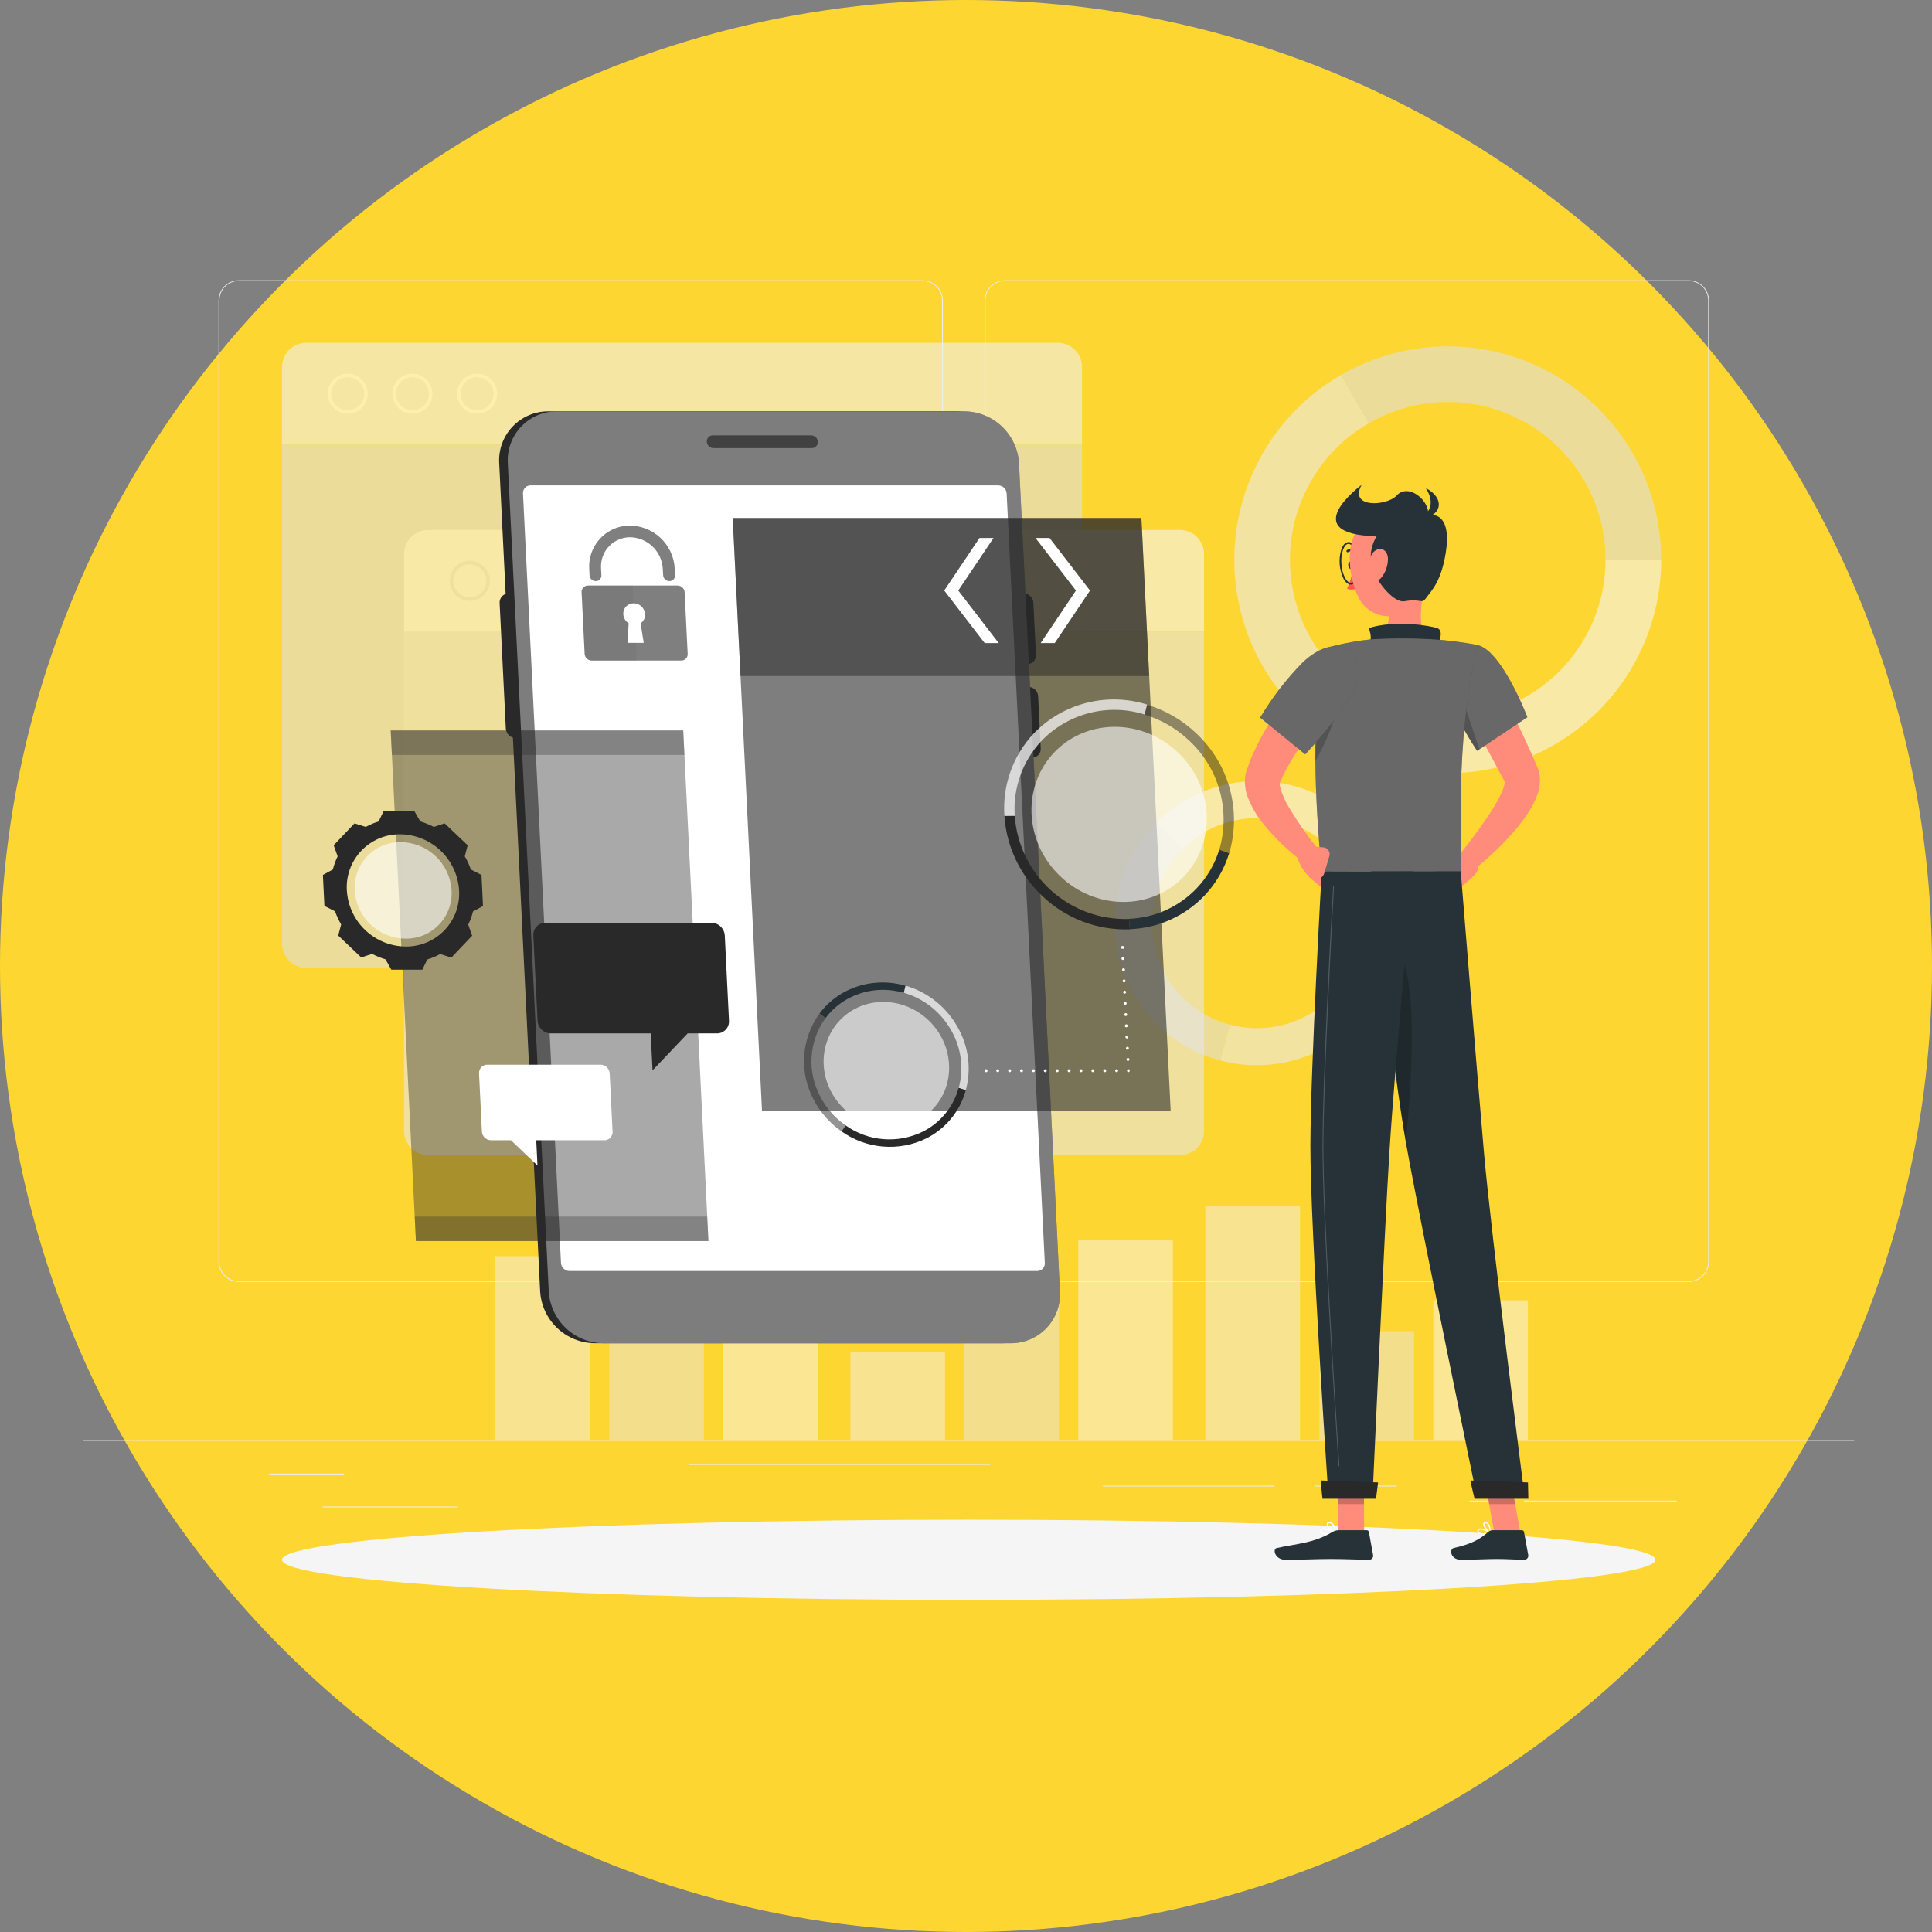 <svg width="193" height="193" viewBox="0 0 193 193" fill="none" xmlns="http://www.w3.org/2000/svg">
<rect x="0" y="0" width="193" height="193" fill="#808080" stroke="none"/>
<circle cx="96.5" cy="96.5" r="96.5" fill="#FED631"/>
<path d="M185.227 143.844H8.312V143.932H185.227V143.844Z" fill="#EBEBEB"/>
<path d="M34.378 147.211H26.873V147.299H34.378V147.211Z" fill="#EBEBEB"/>
<path d="M98.93 146.254H68.865V146.342H98.93V146.254Z" fill="#EBEBEB"/>
<path d="M45.74 150.498H32.256V150.587H45.74V150.498Z" fill="#EBEBEB"/>
<path d="M167.501 149.904H152.219V149.993H167.501V149.904Z" fill="#EBEBEB"/>
<path d="M151.062 149.904H146.826V149.993H151.062V149.904Z" fill="#EBEBEB"/>
<path d="M139.542 148.412H131.404V148.501H139.542V148.412Z" fill="#EBEBEB"/>
<path d="M127.315 148.412H110.176V148.501H127.315V148.412Z" fill="#EBEBEB"/>
<path d="M92.17 128.063H23.849C23.314 128.062 22.801 127.849 22.422 127.47C22.044 127.091 21.832 126.578 21.832 126.042V30.003C21.837 29.471 22.051 28.962 22.429 28.587C22.806 28.212 23.317 28.001 23.849 28H92.17C92.706 28 93.219 28.213 93.598 28.592C93.977 28.971 94.19 29.485 94.19 30.02V126.042C94.19 126.578 93.977 127.092 93.598 127.471C93.219 127.85 92.706 128.063 92.17 128.063ZM23.849 28.071C23.337 28.072 22.847 28.276 22.485 28.638C22.123 29 21.921 29.491 21.921 30.003V126.042C21.921 126.554 22.123 127.045 22.485 127.407C22.847 127.769 23.337 127.973 23.849 127.974H92.17C92.682 127.973 93.173 127.77 93.535 127.407C93.897 127.045 94.101 126.554 94.102 126.042V30.003C94.101 29.491 93.897 29 93.535 28.638C93.173 28.276 92.682 28.072 92.17 28.071H23.849Z" fill="#EBEBEB"/>
<path d="M168.706 128.063H100.382C99.846 128.062 99.333 127.849 98.954 127.47C98.575 127.091 98.362 126.578 98.361 126.042V30.003C98.367 29.47 98.582 28.961 98.96 28.587C99.338 28.212 99.849 28.001 100.382 28H168.706C169.238 28.002 169.747 28.213 170.124 28.588C170.501 28.963 170.715 29.471 170.719 30.003V126.042C170.719 126.577 170.507 127.09 170.13 127.469C169.753 127.847 169.241 128.061 168.706 128.063ZM100.382 28.071C99.87 28.072 99.379 28.276 99.017 28.638C98.655 29 98.451 29.491 98.45 30.003V126.042C98.451 126.554 98.655 127.045 99.017 127.407C99.379 127.77 99.87 127.973 100.382 127.974H168.706C169.218 127.973 169.709 127.77 170.071 127.407C170.433 127.045 170.637 126.554 170.638 126.042V30.003C170.637 29.491 170.433 29 170.071 28.638C169.709 28.276 169.218 28.072 168.706 28.071H100.382Z" fill="#EBEBEB"/>
<g opacity="0.6">
<path d="M132.969 84.8L135.591 82.178C137.798 84.387 139.216 87.263 139.623 90.36C140.031 93.456 139.406 96.601 137.846 99.307C136.286 102.012 133.877 104.128 130.992 105.326C128.108 106.524 124.909 106.738 121.891 105.934L122.849 102.353C125.081 102.953 127.448 102.799 129.583 101.916C131.718 101.032 133.501 99.469 134.657 97.468C135.812 95.467 136.275 93.141 135.973 90.85C135.671 88.559 134.621 86.433 132.987 84.8H132.969Z" fill="#EBEBEB"/>
<path d="M115.521 82.178C118.186 79.517 121.798 78.023 125.563 78.023C129.329 78.023 132.94 79.517 135.605 82.178L132.983 84.8C131.015 82.832 128.346 81.727 125.563 81.727C122.78 81.727 120.111 82.832 118.143 84.8L115.521 82.178Z" fill="#F5F5F5"/>
<path d="M115.52 82.178L118.142 84.8C117.168 85.774 116.394 86.931 115.867 88.204C115.339 89.477 115.068 90.841 115.068 92.219C115.068 93.597 115.339 94.962 115.867 96.235C116.394 97.508 117.168 98.665 118.142 99.639C119.441 100.945 121.064 101.882 122.845 102.353L121.889 105.934C119.482 105.288 117.287 104.021 115.525 102.258C113.763 100.496 112.495 98.301 111.85 95.894C111.204 93.486 111.204 90.952 111.848 88.544C112.492 86.136 113.759 83.941 115.52 82.178Z" fill="#E0E0E0"/>
<path d="M144.626 71.679V77.241C139.932 77.242 135.369 75.693 131.645 72.836C127.921 69.978 125.244 65.972 124.029 61.438C122.814 56.904 123.13 52.095 124.926 47.759C126.723 43.422 129.9 39.8 133.966 37.453L136.75 42.272C133.744 44.005 131.394 46.682 130.064 49.888C128.735 53.093 128.501 56.647 129.399 59.999C130.297 63.351 132.276 66.313 135.029 68.425C137.783 70.537 141.156 71.681 144.626 71.679Z" fill="#EBEBEB"/>
<path d="M165.949 55.92C165.947 61.574 163.7 66.996 159.702 70.995C155.703 74.993 150.281 77.24 144.627 77.242V71.68C148.806 71.678 152.814 70.018 155.77 67.063C158.725 64.107 160.386 60.099 160.386 55.92H165.949Z" fill="#F5F5F5"/>
<path d="M165.948 55.92H160.386C160.386 53.154 159.658 50.437 158.276 48.041C156.893 45.645 154.904 43.656 152.508 42.273C150.113 40.889 147.395 40.161 144.629 40.161C141.863 40.161 139.145 40.89 136.75 42.273L133.969 37.454C137.21 35.584 140.887 34.599 144.629 34.6C148.371 34.6 152.048 35.586 155.288 37.457C158.529 39.328 161.22 42.02 163.091 45.261C164.963 48.502 165.948 52.178 165.948 55.92Z" fill="#E0E0E0"/>
</g>
<g opacity="0.5">
<path d="M107.712 143.842H117.166V123.868H107.712V143.842Z" fill="#F5F5F5"/>
<path d="M96.331 143.844H105.785V129.896H96.331V143.844Z" fill="#E6E6E6"/>
<path d="M84.946 143.842H94.4V135.028H84.946V143.842Z" fill="#F0F0F0"/>
<path d="M143.18 143.844H152.635V129.896H143.18V143.844Z" fill="#F5F5F5"/>
<path d="M131.802 143.844H141.256V132.981H131.802V143.844Z" fill="#E6E6E6"/>
<path d="M120.415 143.844H129.869V120.445H120.415V143.844Z" fill="#F0F0F0"/>
<path d="M72.247 143.844H81.701V122.013H72.247V143.844Z" fill="#F5F5F5"/>
<path d="M60.862 143.844H70.316V129.896H60.862V143.844Z" fill="#E6E6E6"/>
<path d="M49.479 143.844H58.934V125.487H49.479V143.844Z" fill="#F0F0F0"/>
</g>
<g opacity="0.6">
<path d="M28.164 36.654C28.167 36.016 28.422 35.404 28.873 34.953C29.324 34.502 29.935 34.247 30.574 34.244H105.677C106.316 34.246 106.928 34.5 107.38 34.952C107.832 35.403 108.088 36.015 108.09 36.654V44.417H28.164V36.654Z" fill="#F0F0F0"/>
<path d="M47.657 41.331C47.261 41.331 46.874 41.214 46.545 40.995C46.216 40.775 45.959 40.462 45.807 40.097C45.656 39.731 45.616 39.329 45.692 38.941C45.769 38.553 45.959 38.196 46.238 37.915C46.518 37.635 46.874 37.444 47.262 37.365C47.65 37.287 48.052 37.326 48.419 37.477C48.785 37.627 49.098 37.883 49.319 38.211C49.54 38.539 49.658 38.926 49.66 39.322C49.66 39.585 49.609 39.846 49.508 40.09C49.408 40.333 49.261 40.555 49.075 40.741C48.889 40.928 48.668 41.076 48.424 41.177C48.181 41.279 47.92 41.331 47.657 41.331ZM47.657 37.684C47.33 37.684 47.011 37.781 46.74 37.962C46.468 38.144 46.257 38.402 46.133 38.704C46.008 39.006 45.976 39.338 46.041 39.658C46.105 39.978 46.263 40.272 46.495 40.502C46.727 40.732 47.021 40.888 47.342 40.951C47.662 41.013 47.994 40.979 48.295 40.853C48.596 40.726 48.853 40.513 49.033 40.241C49.213 39.968 49.308 39.648 49.306 39.322C49.303 38.886 49.128 38.47 48.819 38.163C48.51 37.856 48.092 37.684 47.657 37.684Z" fill="white"/>
<path d="M41.217 41.331C40.821 41.336 40.432 41.222 40.1 41.005C39.768 40.788 39.508 40.477 39.353 40.112C39.198 39.746 39.154 39.343 39.229 38.954C39.303 38.564 39.491 38.205 39.77 37.923C40.048 37.64 40.404 37.447 40.793 37.367C41.182 37.287 41.585 37.325 41.953 37.474C42.32 37.624 42.634 37.88 42.856 38.209C43.078 38.538 43.197 38.925 43.199 39.322C43.201 39.85 42.993 40.358 42.622 40.735C42.251 41.111 41.746 41.326 41.217 41.331ZM41.217 37.683C40.89 37.679 40.569 37.773 40.294 37.952C40.02 38.131 39.806 38.387 39.678 38.689C39.55 38.99 39.515 39.323 39.577 39.645C39.639 39.966 39.796 40.262 40.026 40.494C40.257 40.727 40.552 40.885 40.873 40.949C41.194 41.013 41.527 40.98 41.829 40.855C42.132 40.729 42.39 40.516 42.571 40.243C42.752 39.97 42.847 39.649 42.845 39.322C42.843 38.89 42.671 38.475 42.367 38.169C42.062 37.862 41.649 37.688 41.217 37.683Z" fill="white"/>
<path d="M34.739 41.331C34.343 41.332 33.955 41.215 33.626 40.996C33.296 40.777 33.039 40.465 32.887 40.099C32.734 39.734 32.694 39.331 32.77 38.943C32.846 38.554 33.036 38.197 33.315 37.916C33.594 37.636 33.951 37.444 34.339 37.366C34.727 37.287 35.13 37.326 35.496 37.476C35.862 37.627 36.175 37.882 36.397 38.211C36.618 38.539 36.736 38.926 36.738 39.322C36.739 39.853 36.529 40.363 36.154 40.74C35.779 41.117 35.27 41.33 34.739 41.331ZM34.739 37.684C34.412 37.683 34.092 37.779 33.821 37.96C33.549 38.142 33.337 38.4 33.212 38.701C33.087 39.003 33.054 39.335 33.118 39.656C33.182 39.976 33.34 40.27 33.572 40.501C33.803 40.731 34.098 40.888 34.419 40.951C34.739 41.013 35.071 40.979 35.373 40.853C35.674 40.727 35.931 40.514 36.111 40.241C36.291 39.968 36.386 39.648 36.384 39.322C36.381 38.887 36.207 38.471 35.898 38.164C35.59 37.857 35.173 37.684 34.739 37.684Z" fill="white"/>
<path d="M105.677 96.684H30.574C29.935 96.681 29.324 96.426 28.873 95.975C28.422 95.523 28.167 94.912 28.164 94.274V44.416H108.09V94.274C108.088 94.913 107.832 95.525 107.38 95.976C106.928 96.427 106.316 96.682 105.677 96.684Z" fill="#E0E0E0"/>
<path d="M40.359 55.351C40.36 54.712 40.614 54.099 41.066 53.647C41.517 53.194 42.13 52.939 42.769 52.938H117.873C118.511 52.94 119.123 53.196 119.575 53.648C120.026 54.1 120.28 54.712 120.282 55.351V63.11H40.359V55.351Z" fill="#F5F5F5"/>
<path d="M59.852 60.025C59.456 60.026 59.068 59.909 58.738 59.689C58.408 59.469 58.151 59.156 57.999 58.79C57.847 58.424 57.807 58.021 57.884 57.632C57.961 57.244 58.152 56.886 58.432 56.606C58.713 56.326 59.07 56.135 59.459 56.058C59.847 55.981 60.25 56.021 60.616 56.173C60.983 56.325 61.295 56.582 61.515 56.912C61.735 57.242 61.852 57.629 61.851 58.026C61.85 58.556 61.639 59.064 61.264 59.438C60.89 59.813 60.382 60.024 59.852 60.025ZM59.852 56.377C59.526 56.376 59.206 56.472 58.935 56.653C58.663 56.834 58.451 57.091 58.326 57.392C58.201 57.694 58.168 58.025 58.231 58.345C58.294 58.665 58.451 58.959 58.681 59.19C58.912 59.421 59.206 59.579 59.525 59.643C59.845 59.706 60.177 59.674 60.478 59.549C60.78 59.425 61.038 59.213 61.219 58.942C61.4 58.671 61.497 58.352 61.497 58.026C61.497 57.589 61.324 57.17 61.016 56.861C60.707 56.552 60.289 56.378 59.852 56.377Z" fill="#E6E6E6"/>
<path d="M53.393 60.025C52.996 60.026 52.609 59.909 52.279 59.689C51.949 59.469 51.692 59.156 51.54 58.79C51.388 58.424 51.348 58.021 51.425 57.632C51.502 57.244 51.693 56.886 51.973 56.606C52.254 56.326 52.611 56.135 53 56.058C53.388 55.981 53.791 56.021 54.157 56.173C54.523 56.325 54.836 56.582 55.056 56.912C55.276 57.242 55.393 57.629 55.392 58.026C55.391 58.556 55.18 59.064 54.806 59.438C54.431 59.813 53.923 60.024 53.393 60.025ZM53.393 56.377C53.067 56.376 52.748 56.472 52.476 56.653C52.204 56.834 51.992 57.091 51.867 57.392C51.742 57.694 51.709 58.025 51.772 58.345C51.835 58.665 51.992 58.959 52.222 59.19C52.453 59.421 52.746 59.579 53.066 59.643C53.386 59.706 53.718 59.674 54.02 59.549C54.321 59.425 54.579 59.213 54.76 58.942C54.941 58.671 55.038 58.352 55.038 58.026C55.038 57.589 54.865 57.17 54.556 56.861C54.248 56.552 53.83 56.378 53.393 56.377Z" fill="#E6E6E6"/>
<path d="M46.934 60.025C46.538 60.026 46.15 59.909 45.82 59.689C45.49 59.469 45.233 59.156 45.081 58.79C44.929 58.424 44.889 58.021 44.966 57.632C45.043 57.244 45.234 56.886 45.514 56.606C45.795 56.326 46.152 56.135 46.541 56.058C46.929 55.981 47.332 56.021 47.698 56.173C48.065 56.325 48.377 56.582 48.597 56.912C48.817 57.242 48.934 57.629 48.933 58.026C48.931 58.555 48.72 59.063 48.346 59.437C47.971 59.812 47.464 60.023 46.934 60.025ZM46.934 56.377C46.608 56.376 46.288 56.472 46.017 56.653C45.745 56.834 45.533 57.091 45.408 57.392C45.283 57.694 45.25 58.025 45.313 58.345C45.376 58.665 45.533 58.959 45.763 59.19C45.994 59.421 46.288 59.579 46.607 59.643C46.927 59.706 47.259 59.674 47.561 59.549C47.862 59.425 48.12 59.213 48.301 58.942C48.483 58.671 48.579 58.352 48.579 58.026C48.579 57.589 48.406 57.17 48.098 56.861C47.789 56.552 47.371 56.378 46.934 56.377Z" fill="#E6E6E6"/>
<path d="M117.873 115.395H42.769C42.13 115.394 41.518 115.14 41.066 114.688C40.614 114.236 40.36 113.624 40.359 112.985V63.109H120.282V112.967C120.284 113.285 120.222 113.6 120.102 113.894C119.982 114.188 119.804 114.455 119.581 114.681C119.357 114.906 119.091 115.085 118.798 115.208C118.505 115.33 118.19 115.394 117.873 115.395Z" fill="#E6E6E6"/>
</g>
<path d="M96.768 159.823C134.657 159.823 165.372 158.03 165.372 155.818C165.372 153.606 134.657 151.812 96.768 151.812C58.879 151.812 28.164 153.606 28.164 155.818C28.164 158.03 58.879 159.823 96.768 159.823Z" fill="#F5F5F5"/>
<path d="M102.616 66.341C102.735 66.342 102.853 66.319 102.962 66.273C103.072 66.227 103.17 66.159 103.252 66.073C103.334 65.987 103.398 65.885 103.439 65.773C103.479 65.662 103.497 65.543 103.49 65.425L103.228 60.199C103.214 59.952 103.107 59.72 102.928 59.549C102.75 59.379 102.513 59.282 102.266 59.279H101.558L100.918 46.276C100.835 44.888 100.231 43.583 99.228 42.622C98.224 41.661 96.894 41.114 95.504 41.092H54.782C54.114 41.087 53.451 41.22 52.836 41.482C52.22 41.744 51.665 42.129 51.204 42.614C50.744 43.099 50.387 43.673 50.157 44.301C49.928 44.929 49.829 45.597 49.868 46.265L50.511 59.328C50.327 59.396 50.168 59.521 50.06 59.685C49.951 59.85 49.899 60.044 49.91 60.241L50.529 72.777C50.543 72.983 50.618 73.179 50.744 73.341C50.87 73.504 51.042 73.625 51.237 73.69L53.958 129.011C54.043 130.399 54.65 131.703 55.657 132.663C56.663 133.622 57.995 134.165 59.386 134.184H100.104C100.773 134.189 101.436 134.056 102.051 133.794C102.666 133.533 103.222 133.147 103.682 132.662C104.143 132.178 104.499 131.603 104.729 130.975C104.959 130.347 105.058 129.679 105.019 129.011L102.383 75.689H103.09C103.209 75.69 103.327 75.667 103.436 75.621C103.546 75.575 103.644 75.507 103.726 75.421C103.808 75.335 103.872 75.233 103.913 75.121C103.954 75.01 103.971 74.891 103.964 74.773L103.706 69.536C103.69 69.29 103.582 69.06 103.404 68.89C103.226 68.72 102.99 68.624 102.744 68.62H102.036L101.923 66.341H102.616Z" fill="#292929"/>
<path d="M60.245 134.184H100.963C101.632 134.189 102.295 134.056 102.911 133.794C103.526 133.533 104.082 133.147 104.543 132.663C105.003 132.178 105.36 131.604 105.59 130.976C105.821 130.348 105.92 129.679 105.882 129.011L101.791 46.268C101.707 44.88 101.102 43.575 100.096 42.615C99.09 41.655 97.758 41.111 96.367 41.092H55.645C54.976 41.087 54.313 41.22 53.698 41.482C53.082 41.744 52.527 42.129 52.066 42.614C51.605 43.098 51.248 43.672 51.018 44.3C50.788 44.928 50.688 45.597 50.727 46.265L54.817 129.008C54.902 130.396 55.508 131.701 56.515 132.661C57.521 133.621 58.854 134.165 60.245 134.184Z" fill="#292929"/>
<path opacity="0.4" d="M60.245 134.184H100.963C101.632 134.189 102.295 134.056 102.911 133.794C103.526 133.533 104.082 133.147 104.543 132.663C105.003 132.178 105.36 131.604 105.59 130.976C105.821 130.348 105.92 129.679 105.882 129.011L101.791 46.268C101.707 44.88 101.102 43.575 100.096 42.615C99.09 41.655 97.758 41.111 96.367 41.092H55.645C54.976 41.087 54.313 41.22 53.698 41.482C53.082 41.744 52.527 42.129 52.066 42.614C51.605 43.098 51.248 43.672 51.018 44.3C50.788 44.928 50.688 45.597 50.727 46.265L54.817 129.008C54.902 130.396 55.508 131.701 56.515 132.661C57.521 133.621 58.854 134.165 60.245 134.184Z" fill="#FAFAFA"/>
<path d="M56.9 126.969H103.605C103.71 126.97 103.813 126.95 103.909 126.91C104.005 126.869 104.092 126.809 104.164 126.734C104.236 126.659 104.291 126.57 104.327 126.472C104.363 126.374 104.379 126.27 104.373 126.166L100.559 49.29C100.546 49.074 100.451 48.871 100.294 48.722C100.137 48.573 99.93 48.489 99.713 48.486H53.008C52.904 48.485 52.801 48.505 52.705 48.546C52.609 48.586 52.523 48.646 52.451 48.722C52.379 48.797 52.324 48.886 52.288 48.984C52.252 49.082 52.237 49.186 52.244 49.29L56.04 126.166C56.054 126.384 56.15 126.589 56.31 126.739C56.47 126.888 56.681 126.97 56.9 126.969Z" fill="white"/>
<path opacity="0.7" d="M81.03 43.488H71.212C71.129 43.488 71.048 43.504 70.972 43.536C70.896 43.568 70.828 43.616 70.771 43.675C70.714 43.735 70.67 43.806 70.642 43.883C70.614 43.961 70.602 44.043 70.606 44.125C70.616 44.297 70.691 44.458 70.815 44.577C70.939 44.696 71.103 44.763 71.275 44.766H81.094C81.177 44.766 81.259 44.75 81.335 44.718C81.411 44.685 81.479 44.637 81.536 44.577C81.593 44.517 81.637 44.446 81.665 44.368C81.693 44.29 81.704 44.208 81.699 44.125C81.688 43.954 81.614 43.794 81.49 43.676C81.365 43.558 81.201 43.491 81.03 43.488Z" fill="#292929"/>
<path opacity="0.6" d="M116.946 110.969H76.121L73.195 51.752H114.02L116.946 110.969Z" fill="#292929"/>
<path d="M112.127 94.777C112.108 94.781 112.089 94.781 112.071 94.777C112.053 94.771 112.037 94.76 112.025 94.745C112.011 94.732 112 94.717 111.993 94.699C111.989 94.681 111.989 94.662 111.993 94.643C111.993 94.603 112.008 94.566 112.036 94.538C112.064 94.51 112.102 94.494 112.141 94.494C112.181 94.494 112.218 94.51 112.246 94.538C112.274 94.566 112.29 94.603 112.29 94.643C112.293 94.662 112.293 94.681 112.29 94.699C112.283 94.717 112.272 94.732 112.258 94.745C112.246 94.76 112.23 94.771 112.212 94.777C112.184 94.786 112.155 94.786 112.127 94.777Z" fill="white"/>
<path d="M112.532 105.842C112.531 105.823 112.534 105.804 112.541 105.786C112.547 105.768 112.557 105.751 112.57 105.737C112.583 105.723 112.598 105.712 112.615 105.703C112.633 105.695 112.651 105.691 112.67 105.69C112.709 105.688 112.747 105.701 112.776 105.727C112.805 105.753 112.823 105.789 112.826 105.828C112.827 105.847 112.824 105.867 112.817 105.885C112.811 105.904 112.801 105.92 112.787 105.935C112.774 105.949 112.758 105.961 112.741 105.969C112.723 105.978 112.704 105.983 112.684 105.983C112.646 105.984 112.608 105.97 112.579 105.944C112.551 105.917 112.534 105.881 112.532 105.842ZM112.476 104.724C112.475 104.704 112.478 104.685 112.484 104.666C112.491 104.648 112.501 104.631 112.514 104.617C112.527 104.602 112.543 104.59 112.561 104.582C112.579 104.574 112.598 104.569 112.617 104.568C112.637 104.567 112.656 104.57 112.674 104.577C112.692 104.583 112.709 104.594 112.723 104.607C112.737 104.62 112.749 104.636 112.757 104.654C112.765 104.671 112.769 104.69 112.769 104.71C112.77 104.729 112.767 104.748 112.761 104.766C112.755 104.784 112.745 104.8 112.732 104.814C112.719 104.828 112.704 104.84 112.686 104.848C112.669 104.856 112.65 104.861 112.631 104.862C112.592 104.864 112.554 104.85 112.525 104.825C112.496 104.799 112.478 104.763 112.476 104.724ZM112.423 103.602C112.422 103.583 112.424 103.564 112.431 103.546C112.437 103.528 112.447 103.512 112.46 103.497C112.473 103.483 112.488 103.472 112.506 103.464C112.523 103.456 112.542 103.451 112.561 103.45C112.58 103.449 112.599 103.451 112.617 103.457C112.635 103.464 112.652 103.473 112.666 103.486C112.681 103.499 112.692 103.515 112.7 103.532C112.708 103.55 112.712 103.569 112.713 103.588C112.714 103.607 112.712 103.627 112.706 103.645C112.699 103.664 112.689 103.681 112.677 103.695C112.664 103.71 112.648 103.721 112.631 103.73C112.613 103.738 112.594 103.743 112.575 103.744C112.536 103.745 112.498 103.73 112.47 103.704C112.441 103.677 112.424 103.641 112.423 103.602ZM112.366 102.481C112.365 102.442 112.379 102.405 112.404 102.377C112.43 102.348 112.466 102.331 112.504 102.328C112.543 102.326 112.581 102.34 112.61 102.366C112.639 102.391 112.657 102.428 112.66 102.466C112.662 102.505 112.648 102.543 112.622 102.572C112.597 102.602 112.56 102.619 112.522 102.622C112.502 102.623 112.483 102.62 112.464 102.614C112.446 102.607 112.429 102.597 112.414 102.584C112.4 102.57 112.388 102.555 112.38 102.537C112.372 102.519 112.367 102.5 112.366 102.481ZM112.309 101.362C112.308 101.343 112.311 101.323 112.318 101.305C112.325 101.287 112.335 101.27 112.348 101.255C112.361 101.241 112.377 101.229 112.395 101.221C112.412 101.212 112.431 101.208 112.451 101.207C112.47 101.206 112.49 101.209 112.508 101.215C112.526 101.222 112.543 101.232 112.557 101.245C112.571 101.259 112.582 101.275 112.59 101.292C112.598 101.31 112.603 101.329 112.603 101.348C112.604 101.367 112.601 101.386 112.595 101.404C112.588 101.422 112.578 101.439 112.566 101.453C112.553 101.467 112.537 101.479 112.52 101.487C112.503 101.495 112.484 101.5 112.465 101.5C112.426 101.502 112.388 101.489 112.359 101.463C112.33 101.437 112.312 101.401 112.309 101.362ZM112.256 100.241C112.255 100.222 112.258 100.203 112.265 100.185C112.271 100.167 112.281 100.15 112.294 100.136C112.307 100.122 112.322 100.111 112.339 100.102C112.357 100.094 112.375 100.09 112.394 100.089C112.414 100.087 112.433 100.09 112.451 100.096C112.47 100.102 112.487 100.112 112.501 100.125C112.516 100.138 112.528 100.153 112.536 100.171C112.544 100.188 112.549 100.207 112.55 100.227C112.551 100.266 112.537 100.304 112.51 100.333C112.484 100.362 112.448 100.38 112.408 100.382C112.37 100.383 112.332 100.369 112.304 100.343C112.275 100.316 112.258 100.28 112.256 100.241ZM112.2 99.119C112.199 99.08 112.213 99.043 112.239 99.014C112.266 98.986 112.302 98.969 112.341 98.967C112.36 98.966 112.379 98.969 112.397 98.975C112.415 98.982 112.432 98.992 112.446 99.004C112.46 99.017 112.472 99.033 112.48 99.05C112.488 99.067 112.492 99.086 112.493 99.105C112.495 99.144 112.482 99.182 112.456 99.211C112.43 99.24 112.394 99.258 112.355 99.261C112.336 99.262 112.316 99.259 112.298 99.252C112.28 99.246 112.263 99.235 112.248 99.222C112.234 99.209 112.222 99.193 112.214 99.175C112.205 99.158 112.201 99.139 112.2 99.119ZM112.147 98.001C112.145 97.982 112.148 97.962 112.154 97.944C112.16 97.925 112.17 97.909 112.183 97.894C112.196 97.88 112.211 97.868 112.229 97.859C112.246 97.851 112.265 97.846 112.285 97.845C112.304 97.844 112.323 97.847 112.341 97.854C112.36 97.861 112.376 97.871 112.391 97.884C112.405 97.897 112.416 97.913 112.424 97.931C112.432 97.948 112.436 97.968 112.437 97.987C112.438 98.006 112.435 98.025 112.428 98.043C112.422 98.061 112.412 98.078 112.399 98.092C112.386 98.106 112.371 98.117 112.354 98.125C112.337 98.133 112.318 98.138 112.299 98.139C112.28 98.14 112.261 98.137 112.243 98.131C112.225 98.124 112.208 98.114 112.194 98.102C112.18 98.089 112.168 98.073 112.16 98.056C112.152 98.039 112.148 98.02 112.147 98.001ZM112.09 96.879C112.089 96.86 112.092 96.841 112.098 96.823C112.105 96.805 112.115 96.789 112.127 96.775C112.14 96.761 112.156 96.749 112.173 96.741C112.19 96.733 112.209 96.728 112.228 96.727C112.267 96.725 112.305 96.739 112.334 96.764C112.363 96.79 112.381 96.826 112.384 96.865C112.385 96.904 112.371 96.942 112.344 96.972C112.318 97.001 112.281 97.018 112.242 97.021C112.203 97.022 112.166 97.008 112.137 96.981C112.109 96.955 112.092 96.918 112.09 96.879ZM112.033 95.761C112.032 95.742 112.035 95.722 112.042 95.704C112.049 95.686 112.059 95.669 112.072 95.654C112.085 95.64 112.101 95.628 112.119 95.62C112.136 95.611 112.155 95.607 112.175 95.606C112.194 95.605 112.213 95.608 112.231 95.614C112.249 95.62 112.265 95.63 112.28 95.643C112.294 95.656 112.305 95.671 112.313 95.689C112.321 95.706 112.326 95.725 112.327 95.744C112.329 95.782 112.316 95.821 112.29 95.85C112.264 95.879 112.228 95.897 112.189 95.899C112.15 95.901 112.112 95.888 112.083 95.862C112.054 95.836 112.036 95.8 112.033 95.761Z" fill="white"/>
<path d="M112.734 107.106C112.714 107.106 112.695 107.102 112.677 107.094C112.66 107.086 112.644 107.075 112.631 107.06C112.617 107.047 112.606 107.031 112.599 107.014C112.591 106.996 112.588 106.977 112.588 106.958C112.585 106.939 112.585 106.92 112.588 106.901C112.595 106.883 112.606 106.867 112.62 106.855C112.633 106.841 112.649 106.83 112.666 106.823C112.703 106.809 112.743 106.809 112.78 106.823C112.798 106.83 112.815 106.841 112.829 106.855C112.841 106.868 112.851 106.884 112.857 106.901C112.862 106.92 112.862 106.939 112.857 106.958C112.857 106.996 112.842 107.033 112.815 107.06C112.801 107.074 112.784 107.085 112.765 107.092C112.756 107.099 112.745 107.103 112.734 107.106Z" fill="white"/>
<path d="M111.4 106.958C111.4 106.938 111.404 106.919 111.411 106.901C111.419 106.883 111.43 106.867 111.444 106.854C111.457 106.84 111.474 106.83 111.492 106.823C111.51 106.815 111.529 106.812 111.548 106.813C111.568 106.813 111.586 106.816 111.604 106.824C111.622 106.831 111.638 106.842 111.651 106.855C111.665 106.869 111.675 106.885 111.683 106.902C111.69 106.92 111.694 106.939 111.694 106.958C111.694 106.996 111.678 107.034 111.651 107.061C111.624 107.089 111.587 107.105 111.548 107.106C111.509 107.106 111.471 107.091 111.443 107.063C111.416 107.035 111.4 106.997 111.4 106.958ZM110.211 106.958C110.211 106.938 110.215 106.919 110.222 106.901C110.23 106.883 110.241 106.867 110.255 106.854C110.269 106.84 110.285 106.83 110.303 106.823C110.321 106.815 110.34 106.812 110.36 106.813C110.379 106.813 110.398 106.816 110.415 106.824C110.433 106.831 110.449 106.842 110.462 106.855C110.476 106.869 110.486 106.885 110.494 106.902C110.501 106.92 110.505 106.939 110.505 106.958C110.505 106.977 110.502 106.996 110.495 107.014C110.488 107.032 110.477 107.049 110.463 107.062C110.45 107.076 110.434 107.087 110.416 107.095C110.398 107.102 110.379 107.106 110.36 107.106C110.321 107.105 110.284 107.089 110.257 107.061C110.23 107.034 110.215 106.996 110.215 106.958H110.211ZM109.026 106.958C109.026 106.939 109.029 106.92 109.037 106.902C109.044 106.885 109.055 106.869 109.068 106.855C109.082 106.842 109.098 106.831 109.115 106.824C109.133 106.816 109.152 106.813 109.171 106.813C109.19 106.812 109.209 106.815 109.227 106.823C109.245 106.83 109.262 106.84 109.276 106.854C109.289 106.867 109.3 106.883 109.308 106.901C109.316 106.919 109.319 106.938 109.319 106.958C109.319 106.997 109.304 107.035 109.276 107.063C109.248 107.091 109.21 107.106 109.171 107.106C109.151 107.106 109.132 107.102 109.114 107.095C109.097 107.087 109.08 107.076 109.067 107.062C109.053 107.049 109.043 107.032 109.036 107.014C109.029 106.996 109.025 106.977 109.026 106.958ZM107.837 106.958C107.837 106.938 107.841 106.919 107.848 106.901C107.856 106.883 107.867 106.867 107.881 106.854C107.894 106.84 107.911 106.83 107.929 106.823C107.947 106.815 107.966 106.812 107.985 106.813C108.004 106.813 108.023 106.816 108.041 106.824C108.059 106.831 108.075 106.842 108.088 106.855C108.101 106.869 108.112 106.885 108.119 106.902C108.127 106.92 108.13 106.939 108.13 106.958C108.131 106.977 108.128 106.996 108.12 107.014C108.113 107.032 108.103 107.049 108.089 107.062C108.076 107.076 108.06 107.087 108.042 107.095C108.024 107.102 108.005 107.106 107.985 107.106C107.946 107.106 107.908 107.091 107.88 107.063C107.852 107.035 107.837 106.997 107.837 106.958ZM106.651 106.958C106.651 106.939 106.655 106.92 106.663 106.902C106.67 106.885 106.681 106.869 106.694 106.855C106.707 106.842 106.723 106.831 106.741 106.824C106.759 106.816 106.778 106.813 106.797 106.813C106.816 106.812 106.835 106.815 106.853 106.823C106.871 106.83 106.888 106.84 106.901 106.854C106.915 106.867 106.926 106.883 106.934 106.901C106.941 106.919 106.945 106.938 106.945 106.958C106.945 106.997 106.93 107.035 106.902 107.063C106.874 107.091 106.836 107.106 106.797 107.106C106.777 107.106 106.758 107.102 106.74 107.095C106.722 107.087 106.706 107.076 106.693 107.062C106.679 107.049 106.669 107.032 106.662 107.014C106.654 106.996 106.651 106.977 106.651 106.958ZM105.463 106.958C105.463 106.938 105.466 106.919 105.474 106.901C105.482 106.883 105.493 106.867 105.506 106.854C105.52 106.84 105.537 106.83 105.555 106.823C105.573 106.815 105.592 106.812 105.611 106.813C105.63 106.813 105.649 106.816 105.667 106.824C105.684 106.831 105.7 106.842 105.714 106.855C105.727 106.869 105.738 106.885 105.745 106.902C105.753 106.92 105.756 106.939 105.756 106.958C105.757 106.977 105.753 106.996 105.746 107.014C105.739 107.032 105.729 107.049 105.715 107.062C105.702 107.076 105.685 107.087 105.668 107.095C105.65 107.102 105.631 107.106 105.611 107.106C105.572 107.106 105.534 107.091 105.506 107.063C105.478 107.035 105.463 106.997 105.463 106.958ZM104.274 106.958C104.274 106.938 104.278 106.919 104.285 106.901C104.293 106.883 104.304 106.867 104.317 106.854C104.331 106.84 104.348 106.83 104.366 106.823C104.384 106.815 104.403 106.812 104.422 106.813C104.441 106.813 104.46 106.816 104.478 106.824C104.495 106.831 104.511 106.842 104.525 106.855C104.538 106.869 104.549 106.885 104.556 106.902C104.564 106.92 104.567 106.939 104.567 106.958C104.568 106.977 104.565 106.996 104.557 107.014C104.55 107.032 104.54 107.049 104.526 107.062C104.513 107.076 104.497 107.087 104.479 107.095C104.461 107.102 104.442 107.106 104.422 107.106C104.383 107.106 104.345 107.091 104.317 107.063C104.289 107.035 104.274 106.997 104.274 106.958ZM103.088 106.958C103.088 106.939 103.092 106.92 103.099 106.902C103.107 106.885 103.117 106.869 103.131 106.855C103.144 106.842 103.16 106.831 103.178 106.824C103.196 106.816 103.214 106.813 103.234 106.813C103.253 106.812 103.272 106.815 103.29 106.823C103.308 106.83 103.325 106.84 103.338 106.854C103.352 106.867 103.363 106.883 103.371 106.901C103.378 106.919 103.382 106.938 103.382 106.958C103.382 106.997 103.366 107.035 103.339 107.063C103.311 107.091 103.273 107.106 103.234 107.106C103.195 107.105 103.158 107.089 103.131 107.061C103.104 107.034 103.088 106.996 103.088 106.958ZM101.9 106.958C101.9 106.938 101.903 106.919 101.911 106.901C101.918 106.883 101.929 106.867 101.943 106.854C101.957 106.84 101.974 106.83 101.992 106.823C102.01 106.815 102.029 106.812 102.048 106.813C102.067 106.813 102.086 106.816 102.104 106.824C102.121 106.831 102.137 106.842 102.151 106.855C102.164 106.869 102.175 106.885 102.182 106.902C102.19 106.92 102.193 106.939 102.193 106.958C102.194 106.977 102.19 106.996 102.183 107.014C102.176 107.032 102.166 107.049 102.152 107.062C102.139 107.076 102.122 107.087 102.105 107.095C102.087 107.102 102.068 107.106 102.048 107.106C102.009 107.106 101.971 107.091 101.943 107.063C101.915 107.035 101.9 106.997 101.9 106.958ZM100.714 106.958C100.714 106.939 100.718 106.92 100.725 106.902C100.733 106.885 100.743 106.869 100.757 106.855C100.77 106.842 100.786 106.831 100.804 106.824C100.821 106.816 100.84 106.813 100.859 106.813C100.879 106.812 100.898 106.815 100.916 106.823C100.934 106.83 100.95 106.84 100.964 106.854C100.978 106.867 100.989 106.883 100.997 106.901C101.004 106.919 101.008 106.938 101.008 106.958C101.008 106.997 100.992 107.035 100.964 107.063C100.937 107.091 100.899 107.106 100.859 107.106C100.84 107.106 100.821 107.102 100.803 107.095C100.785 107.087 100.769 107.076 100.755 107.062C100.742 107.049 100.731 107.032 100.724 107.014C100.717 106.996 100.714 106.977 100.714 106.958ZM99.525 106.958C99.525 106.938 99.529 106.919 99.537 106.901C99.544 106.883 99.555 106.867 99.569 106.854C99.583 106.84 99.599 106.83 99.617 106.823C99.635 106.815 99.655 106.812 99.674 106.813C99.693 106.813 99.712 106.816 99.73 106.824C99.747 106.831 99.763 106.842 99.777 106.855C99.79 106.869 99.801 106.885 99.808 106.902C99.815 106.92 99.819 106.939 99.819 106.958C99.82 106.977 99.816 106.996 99.809 107.014C99.802 107.032 99.791 107.049 99.778 107.062C99.764 107.076 99.748 107.087 99.73 107.095C99.713 107.102 99.693 107.106 99.674 107.106C99.635 107.106 99.597 107.091 99.569 107.063C99.541 107.035 99.525 106.997 99.525 106.958Z" fill="white"/>
<path d="M98.487 107.106C98.467 107.106 98.448 107.102 98.431 107.094C98.413 107.086 98.397 107.074 98.384 107.06C98.37 107.048 98.359 107.032 98.352 107.014C98.349 106.996 98.349 106.976 98.352 106.958C98.352 106.939 98.355 106.919 98.362 106.902C98.37 106.884 98.381 106.868 98.395 106.855C98.414 106.834 98.44 106.819 98.469 106.813C98.498 106.808 98.527 106.811 98.554 106.823C98.572 106.83 98.588 106.841 98.6 106.855C98.614 106.868 98.626 106.884 98.634 106.901C98.642 106.919 98.646 106.938 98.646 106.958C98.649 106.976 98.649 106.996 98.646 107.014C98.63 107.049 98.603 107.077 98.568 107.092C98.543 107.104 98.514 107.109 98.487 107.106Z" fill="white"/>
<path opacity="0.5" d="M114.799 67.533H73.974L73.195 51.752H114.02L114.799 67.533Z" fill="#292929"/>
<path d="M112.875 92.821L112.779 91.788C115.343 91.689 117.769 90.597 119.541 88.741C120.584 87.648 121.357 86.326 121.798 84.881L122.789 85.235C122.305 86.823 121.457 88.277 120.312 89.481C118.362 91.519 115.694 92.717 112.875 92.821Z" fill="#263238"/>
<g style="mix-blend-mode:multiply" opacity="0.5">
<path d="M118.814 73.999C117.549 72.788 116.015 71.894 114.338 71.391L114.589 70.4C116.433 70.954 118.119 71.936 119.511 73.266C121.115 74.763 122.272 76.677 122.851 78.793C123.43 80.909 123.41 83.145 122.791 85.251L121.8 84.897C122.362 82.982 122.381 80.949 121.853 79.024C121.326 77.1 120.274 75.359 118.814 73.999Z" fill="#292929"/>
</g>
<path d="M104.087 89.475C101.876 87.388 100.537 84.543 100.336 81.51H101.369C101.571 84.368 102.872 87.037 105 88.956C107.128 90.876 109.916 91.896 112.78 91.803L112.876 92.836C111.26 92.897 109.648 92.63 108.138 92.052C106.628 91.475 105.25 90.598 104.087 89.475Z" fill="#292929"/>
<path opacity="0.7" d="M100.336 81.51C100.229 80.004 100.437 78.492 100.945 77.069C101.453 75.647 102.25 74.346 103.287 73.248C104.72 71.77 106.536 70.72 108.531 70.214C110.527 69.708 112.624 69.766 114.588 70.382L114.337 71.373C112.548 70.813 110.639 70.763 108.823 71.227C107.007 71.69 105.356 72.65 104.054 73.998C103.114 74.995 102.389 76.175 101.927 77.466C101.465 78.756 101.275 80.128 101.369 81.496L100.336 81.51Z" fill="white"/>
<path opacity="0.6" d="M118.215 87.616C121.507 84.242 121.301 78.704 117.757 75.246C114.212 71.788 108.671 71.72 105.379 75.094C102.088 78.468 102.293 84.006 105.838 87.464C109.382 90.922 114.924 90.99 118.215 87.616Z" fill="white"/>
<path d="M90.458 98.475L90.285 99.183C88.502 98.656 86.585 98.824 84.921 99.654C83.955 100.136 83.115 100.837 82.469 101.702L81.867 101.242C82.576 100.291 83.499 99.519 84.56 98.988C86.391 98.078 88.498 97.895 90.458 98.475Z" fill="#263238"/>
<g style="mix-blend-mode:multiply" opacity="0.5">
<path d="M82.006 109.656C82.601 110.762 83.45 111.712 84.483 112.427L84.079 113.028C82.943 112.241 82.009 111.197 81.351 109.982C80.595 108.628 80.242 107.085 80.332 105.537C80.423 103.989 80.955 102.499 81.864 101.242L82.466 101.702C81.637 102.846 81.154 104.202 81.072 105.612C80.991 107.022 81.315 108.425 82.006 109.656Z" fill="#292929"/>
</g>
<path opacity="0.7" d="M95.736 102.737C96.775 104.62 97.042 106.832 96.48 108.908L95.772 108.681C96.284 106.792 96.042 104.777 95.096 103.063C94.594 102.127 93.91 101.301 93.085 100.633C92.26 99.965 91.31 99.468 90.291 99.171L90.464 98.463C91.583 98.789 92.626 99.335 93.531 100.069C94.436 100.803 95.186 101.71 95.736 102.737Z" fill="white"/>
<path d="M96.479 108.907C96.196 109.944 95.698 110.91 95.016 111.741C94.334 112.572 93.485 113.25 92.523 113.73C91.181 114.383 89.687 114.661 88.2 114.537C86.712 114.412 85.286 113.889 84.07 113.022L84.474 112.421C85.579 113.209 86.877 113.684 88.231 113.796C89.584 113.908 90.942 113.653 92.162 113.058C93.037 112.621 93.81 112.005 94.431 111.25C95.052 110.495 95.506 109.617 95.764 108.674L96.479 108.907Z" fill="#292929"/>
<path opacity="0.6" d="M93.139 110.834C95.496 108.418 95.349 104.453 92.812 101.978C90.275 99.503 86.307 99.454 83.951 101.87C81.594 104.286 81.741 108.251 84.278 110.726C86.815 113.201 90.783 113.25 93.139 110.834Z" fill="white"/>
<path d="M99.248 53.74H97.847L94.326 58.991L98.367 64.242H99.768L95.727 58.991L99.248 53.74Z" fill="white"/>
<path d="M103.441 53.74H104.843L108.887 58.991L105.363 64.242H103.958L107.482 58.991L103.441 53.74Z" fill="white"/>
<g opacity="0.6">
<path d="M67.684 58.494H58.736C58.65 58.493 58.564 58.511 58.485 58.544C58.405 58.578 58.334 58.628 58.274 58.691C58.215 58.754 58.169 58.828 58.139 58.909C58.11 58.99 58.097 59.077 58.103 59.163L58.407 65.316C58.417 65.497 58.496 65.667 58.628 65.791C58.759 65.916 58.934 65.985 59.115 65.985H68.063C68.149 65.985 68.235 65.968 68.314 65.934C68.394 65.901 68.466 65.851 68.525 65.788C68.585 65.725 68.63 65.651 68.66 65.57C68.689 65.489 68.702 65.402 68.696 65.316L68.392 59.163C68.382 58.982 68.303 58.812 68.172 58.688C68.04 58.563 67.866 58.494 67.684 58.494ZM64.305 64.219H62.685L62.798 62.262C62.642 62.165 62.512 62.032 62.418 61.873C62.325 61.715 62.27 61.537 62.26 61.353C62.252 61.212 62.273 61.071 62.321 60.939C62.37 60.806 62.445 60.685 62.542 60.583C62.639 60.481 62.757 60.4 62.886 60.345C63.016 60.29 63.156 60.262 63.297 60.263C63.59 60.266 63.871 60.381 64.083 60.583C64.295 60.785 64.423 61.06 64.44 61.353C64.452 61.531 64.417 61.708 64.339 61.867C64.261 62.027 64.142 62.163 63.994 62.262L64.305 64.219Z" fill="#292929"/>
<path opacity="0.2" d="M62.26 61.353C62.27 61.537 62.324 61.715 62.417 61.874C62.511 62.032 62.641 62.166 62.797 62.263L62.684 64.219H63.508L63.593 65.989H59.107C58.926 65.989 58.751 65.92 58.62 65.795C58.488 65.671 58.409 65.501 58.399 65.32L58.095 59.167C58.09 59.081 58.102 58.994 58.132 58.913C58.161 58.832 58.207 58.758 58.266 58.695C58.326 58.632 58.397 58.582 58.477 58.548C58.556 58.514 58.642 58.497 58.728 58.498H63.204L63.289 60.267C63.149 60.267 63.01 60.295 62.882 60.351C62.753 60.406 62.637 60.487 62.54 60.589C62.444 60.69 62.369 60.81 62.321 60.942C62.273 61.074 62.252 61.214 62.26 61.353Z" fill="black"/>
<path d="M66.864 58.051C66.705 58.05 66.553 57.988 66.438 57.878C66.323 57.769 66.254 57.619 66.245 57.461L66.213 56.859C66.177 56.043 65.843 55.268 65.275 54.681C64.706 54.094 63.942 53.736 63.127 53.675C62.716 53.649 62.304 53.711 61.919 53.856C61.533 54.002 61.183 54.227 60.891 54.519C60.599 54.809 60.373 55.159 60.226 55.544C60.08 55.93 60.017 56.342 60.042 56.753L60.078 57.461C60.082 57.537 60.07 57.614 60.044 57.686C60.017 57.758 59.976 57.824 59.923 57.879C59.87 57.935 59.806 57.979 59.735 58.008C59.664 58.038 59.588 58.053 59.511 58.051C59.352 58.05 59.2 57.988 59.085 57.878C58.97 57.769 58.901 57.619 58.892 57.461L58.864 56.873C58.825 56.329 58.896 55.783 59.072 55.267C59.247 54.75 59.525 54.274 59.888 53.867C60.25 53.46 60.691 53.129 61.184 52.895C61.676 52.661 62.211 52.528 62.756 52.504C63.932 52.473 65.074 52.901 65.941 53.696C66.808 54.492 67.332 55.593 67.402 56.767L67.434 57.475C67.436 57.551 67.424 57.626 67.396 57.697C67.369 57.768 67.327 57.833 67.274 57.887C67.22 57.941 67.156 57.983 67.086 58.011C67.015 58.04 66.94 58.053 66.864 58.051Z" fill="#292929"/>
</g>
<path opacity="0.4" d="M70.771 123.98H41.549L39.029 72.969H68.252L70.771 123.98Z" fill="#292929"/>
<path opacity="0.3" d="M68.372 75.414H39.15L39.029 72.969H68.252L68.372 75.414Z" fill="#292929"/>
<path opacity="0.3" d="M70.769 123.98H41.546L41.426 121.535H70.648L70.769 123.98Z" fill="#292929"/>
<path d="M48.1 87.405L47.039 86.86C46.88 86.403 46.676 85.964 46.43 85.547L46.717 84.44L44.42 82.253L43.331 82.607C42.902 82.382 42.453 82.2 41.99 82.062L41.399 81.043H38.317L37.822 82.062C37.376 82.199 36.945 82.382 36.537 82.607L35.416 82.253L33.335 84.44L33.728 85.547C33.525 85.968 33.365 86.407 33.25 86.86L32.256 87.405L32.408 90.497L33.469 91.039C33.631 91.494 33.835 91.934 34.078 92.351L33.788 93.459L36.084 95.645L37.174 95.292C37.601 95.516 38.049 95.699 38.512 95.837L39.095 96.873H42.188L42.68 95.851C43.126 95.714 43.556 95.532 43.964 95.306L45.089 95.66L47.166 93.473L46.773 92.365C46.979 91.946 47.139 91.506 47.251 91.053L48.249 90.511L48.1 87.405ZM40.528 94.556C39.02 94.54 37.575 93.953 36.483 92.913C35.392 91.872 34.736 90.456 34.648 88.951C34.603 88.227 34.709 87.501 34.957 86.819C35.206 86.137 35.592 85.514 36.092 84.988C36.592 84.462 37.195 84.044 37.863 83.761C38.531 83.478 39.251 83.336 39.976 83.343C41.485 83.358 42.932 83.946 44.024 84.987C45.117 86.028 45.773 87.445 45.861 88.951C45.904 89.675 45.798 90.401 45.55 91.083C45.301 91.764 44.914 92.388 44.414 92.913C43.914 93.439 43.31 93.856 42.642 94.139C41.974 94.421 41.254 94.563 40.528 94.556Z" fill="#292929"/>
<path opacity="0.6" d="M40.016 84.127C39.392 84.121 38.774 84.244 38.199 84.487C37.624 84.731 37.106 85.09 36.676 85.542C36.246 85.994 35.914 86.53 35.701 87.117C35.487 87.703 35.396 88.327 35.434 88.95C35.511 90.247 36.079 91.467 37.022 92.362C37.964 93.257 39.212 93.76 40.512 93.769C41.137 93.777 41.757 93.656 42.333 93.414C42.909 93.171 43.429 92.813 43.861 92.361C44.292 91.909 44.626 91.372 44.841 90.786C45.056 90.199 45.148 89.574 45.111 88.95C45.034 87.649 44.464 86.426 43.518 85.531C42.571 84.635 41.319 84.133 40.016 84.127Z" fill="white"/>
<path d="M71.073 92.184H54.482C54.319 92.183 54.157 92.216 54.006 92.28C53.855 92.344 53.72 92.438 53.607 92.557C53.494 92.676 53.407 92.816 53.351 92.97C53.294 93.123 53.27 93.287 53.279 93.45L53.7 101.967C53.72 102.307 53.868 102.628 54.115 102.863C54.362 103.098 54.69 103.231 55.031 103.234H65.002L65.186 106.924L68.695 103.234H71.622C71.785 103.235 71.948 103.203 72.099 103.138C72.249 103.074 72.385 102.98 72.498 102.861C72.611 102.743 72.698 102.602 72.754 102.448C72.81 102.294 72.834 102.13 72.825 101.967L72.404 93.457C72.385 93.116 72.237 92.794 71.99 92.558C71.743 92.321 71.415 92.188 71.073 92.184Z" fill="#292929"/>
<path d="M48.674 106.359H59.997C60.23 106.363 60.453 106.454 60.621 106.614C60.79 106.775 60.892 106.994 60.906 107.226L61.193 113.043C61.2 113.155 61.183 113.267 61.145 113.372C61.107 113.477 61.047 113.573 60.97 113.654C60.893 113.735 60.8 113.799 60.697 113.842C60.594 113.886 60.483 113.908 60.372 113.907H53.568L53.691 116.429L51.045 113.907H49.046C48.813 113.904 48.591 113.814 48.422 113.654C48.254 113.493 48.153 113.275 48.14 113.043L47.853 107.226C47.846 107.114 47.862 107.002 47.9 106.897C47.938 106.791 47.997 106.695 48.075 106.614C48.151 106.532 48.245 106.468 48.348 106.424C48.451 106.38 48.562 106.358 48.674 106.359Z" fill="white"/>
<path d="M146.722 85.563L145.049 85.488L145.806 88.673C146.402 88.269 146.947 87.794 147.427 87.257C147.496 87.177 147.549 87.085 147.582 86.984C147.615 86.883 147.628 86.777 147.62 86.672C147.612 86.566 147.584 86.463 147.536 86.369C147.488 86.275 147.422 86.191 147.342 86.122L146.722 85.563Z" fill="#FF8B7B"/>
<path d="M143.107 87.204L143.858 89.798L145.807 88.666L145.05 85.488L143.107 87.204Z" fill="#FF8B7B"/>
<path d="M134.017 69.331L133.214 70.258C132.938 70.577 132.669 70.902 132.404 71.231C131.873 71.886 131.342 72.544 130.854 73.22C129.863 74.52 128.987 75.904 128.236 77.356C128.147 77.533 128.076 77.71 127.995 77.883L127.875 78.141C127.833 78.316 127.839 78.498 127.892 78.669C128.089 79.365 128.379 80.032 128.756 80.65C129.62 82.091 130.58 83.473 131.629 84.786L130.295 86.202C128.789 85.099 127.43 83.809 126.251 82.363C125.58 81.558 125.044 80.65 124.662 79.674C124.406 79.013 124.312 78.301 124.39 77.597C124.418 77.376 124.468 77.16 124.538 76.949L124.665 76.595C124.75 76.362 124.832 76.125 124.92 75.888C125.656 74.142 126.579 72.481 127.673 70.934C128.204 70.173 128.735 69.43 129.332 68.723C129.623 68.369 129.916 68.015 130.217 67.661C130.518 67.307 130.819 66.982 131.169 66.6L134.017 69.331Z" fill="#FF8B7B"/>
<path d="M133.76 85.899L132.249 88.878L130.773 87.611L131.984 85.488L133.76 85.899Z" fill="#FF8B7B"/>
<path d="M148.562 66.473C149.492 68.118 150.359 69.77 151.191 71.458C152.022 73.146 152.818 74.851 153.561 76.603L153.621 76.755L153.689 76.95C153.734 77.076 153.767 77.206 153.788 77.339C153.809 77.459 153.823 77.583 153.837 77.693C153.844 77.803 153.844 77.914 153.837 78.025C153.835 78.228 153.815 78.431 153.777 78.63C153.746 78.806 153.704 78.98 153.65 79.15C153.471 79.719 153.225 80.264 152.917 80.774C152.652 81.227 152.357 81.662 152.036 82.076C151.728 82.48 151.417 82.865 151.092 83.234C149.801 84.68 148.38 86.004 146.846 87.189L145.494 85.774C146.626 84.359 147.751 82.887 148.728 81.418C149.204 80.722 149.624 79.988 149.984 79.225C150.131 78.921 150.24 78.6 150.31 78.269C150.319 78.216 150.325 78.161 150.327 78.106C150.327 78.061 150.327 78.022 150.327 78.015C150.327 77.99 150.327 78.007 150.327 78.015C150.326 78.023 150.326 78.031 150.327 78.039C150.327 78.039 150.327 78.068 150.327 78.089C150.324 78.099 150.324 78.11 150.327 78.121C150.327 78.121 150.345 78.149 150.327 78.121C149.482 76.504 148.593 74.883 147.716 73.256C146.838 71.628 145.947 69.997 145.098 68.369L148.562 66.473Z" fill="#FF8B7B"/>
<path d="M135.18 56.419C135.222 56.625 135.148 56.816 135.017 56.851C134.886 56.886 134.741 56.745 134.695 56.54C134.649 56.334 134.727 56.14 134.858 56.108C134.989 56.076 135.134 56.214 135.18 56.419Z" fill="#263238"/>
<path d="M135.172 56.812C135.061 57.503 134.859 58.175 134.57 58.812C134.733 58.877 134.908 58.906 135.083 58.895C135.258 58.885 135.429 58.836 135.582 58.752L135.172 56.812Z" fill="#FF5652"/>
<path d="M134.951 58.399C134.682 58.399 134.42 58.19 134.211 57.804C133.775 56.884 133.699 55.834 133.999 54.861C134.155 54.429 134.399 54.181 134.682 54.153C134.965 54.125 135.237 54.34 135.457 54.744C135.684 55.197 135.814 55.692 135.839 56.198C135.927 57.383 135.552 58.346 134.986 58.388L134.951 58.399ZM134.717 54.337H134.692C134.487 54.337 134.296 54.567 134.165 54.921C134.016 55.377 133.961 55.858 134.006 56.336C134.027 56.816 134.147 57.286 134.36 57.716C134.54 58.052 134.763 58.236 134.968 58.218C135.418 58.187 135.733 57.27 135.655 56.216C135.634 55.736 135.513 55.266 135.301 54.836C135.128 54.517 134.915 54.337 134.717 54.337Z" fill="#263238"/>
<path d="M134.629 55.171C134.654 55.171 134.678 55.164 134.699 55.15C134.831 55.071 134.98 55.025 135.133 55.015C135.286 55.005 135.44 55.032 135.58 55.093C135.61 55.105 135.644 55.105 135.674 55.092C135.703 55.08 135.727 55.056 135.74 55.026C135.752 54.996 135.751 54.962 135.739 54.931C135.726 54.901 135.702 54.877 135.672 54.864C135.494 54.787 135.299 54.754 135.105 54.769C134.911 54.784 134.723 54.845 134.558 54.948C134.544 54.957 134.533 54.969 134.524 54.982C134.515 54.996 134.509 55.011 134.506 55.027C134.503 55.042 134.503 55.059 134.507 55.075C134.51 55.09 134.517 55.105 134.526 55.118C134.538 55.135 134.553 55.148 134.571 55.157C134.589 55.167 134.608 55.172 134.629 55.171Z" fill="#263238"/>
<path d="M142.243 57.859C142.175 60 141.383 62.587 142.664 63.853C142.664 63.853 142.069 65.782 138.535 65.782C134.642 65.782 136.765 63.853 136.765 63.853C138.906 63.347 138.913 61.776 138.602 60.297L142.243 57.859Z" fill="#FF8B7B"/>
<path d="M143.574 64.516C143.878 63.908 144.186 62.97 143.574 62.747C142.884 62.507 139.381 61.898 136.717 62.747C136.857 63.044 136.932 63.367 136.938 63.695C136.944 64.023 136.881 64.349 136.752 64.651L143.574 64.516Z" fill="#263238"/>
<path d="M148.239 153.295C147.973 153.295 147.715 153.257 147.619 153.126C147.588 153.083 147.57 153.032 147.57 152.979C147.57 152.926 147.588 152.874 147.619 152.832C147.641 152.795 147.671 152.762 147.706 152.737C147.742 152.712 147.782 152.695 147.825 152.687C148.203 152.605 148.886 153.094 148.929 153.115C148.938 153.121 148.946 153.13 148.95 153.141C148.955 153.152 148.956 153.164 148.953 153.175C148.952 153.187 148.946 153.198 148.938 153.207C148.93 153.216 148.919 153.222 148.907 153.225C148.687 153.271 148.463 153.294 148.239 153.295ZM147.931 152.8H147.86C147.809 152.811 147.765 152.842 147.736 152.885C147.676 152.988 147.708 153.03 147.718 153.044C147.825 153.189 148.355 153.193 148.745 153.126C148.502 152.956 148.223 152.844 147.931 152.8Z" fill="white"/>
<path d="M148.903 153.224H148.875C148.613 153.079 148.118 152.516 148.168 152.223C148.177 152.176 148.202 152.134 148.239 152.104C148.276 152.074 148.322 152.057 148.369 152.056C148.416 152.052 148.463 152.057 148.508 152.071C148.553 152.085 148.595 152.107 148.631 152.138C148.925 152.385 148.957 153.136 148.957 153.167C148.957 153.178 148.955 153.19 148.95 153.199C148.945 153.209 148.937 153.218 148.928 153.224H148.903ZM148.419 152.162H148.39C148.309 152.162 148.298 152.212 148.295 152.23C148.263 152.403 148.578 152.831 148.833 153.029C148.826 152.736 148.73 152.452 148.557 152.216C148.521 152.185 148.476 152.169 148.429 152.17L148.419 152.162Z" fill="white"/>
<path d="M132.631 153.295C132.278 153.295 131.977 153.249 131.871 153.1C131.843 153.061 131.828 153.014 131.828 152.966C131.828 152.918 131.843 152.871 131.871 152.831C132.15 152.371 133.304 153.033 133.435 153.111C133.445 153.117 133.454 153.127 133.459 153.138C133.464 153.15 133.465 153.162 133.463 153.174C133.46 153.187 133.454 153.198 133.446 153.207C133.437 153.215 133.426 153.222 133.413 153.224C133.155 153.269 132.894 153.293 132.631 153.295ZM132.232 152.792C132.186 152.787 132.14 152.793 132.097 152.811C132.055 152.829 132.018 152.858 131.991 152.895C131.938 152.98 131.963 153.015 131.973 153.029C132.087 153.192 132.745 153.199 133.233 153.132C132.925 152.954 132.585 152.838 132.232 152.792Z" fill="white"/>
<path d="M133.416 153.225H133.391C133.079 153.08 132.489 152.517 132.538 152.23C132.538 152.16 132.598 152.071 132.772 152.053C132.835 152.044 132.9 152.049 132.961 152.068C133.022 152.087 133.078 152.12 133.125 152.163C133.447 152.436 133.479 153.133 133.479 153.164C133.481 153.175 133.479 153.185 133.475 153.195C133.47 153.204 133.463 153.212 133.455 153.218C133.443 153.224 133.429 153.226 133.416 153.225ZM132.821 152.163H132.786C132.669 152.163 132.662 152.22 132.658 152.237C132.63 152.418 133.03 152.853 133.341 153.044C133.324 152.751 133.217 152.47 133.033 152.241C132.973 152.193 132.898 152.168 132.821 152.17V152.163Z" fill="white"/>
<path d="M136.274 153.165H133.673L133.648 147.143H136.246L136.274 153.165Z" fill="#FF8B7B"/>
<path d="M151.881 153.165H149.281L148.205 147.143H150.806L151.881 153.165Z" fill="#FF8B7B"/>
<path d="M149.108 152.863H152.027C152.078 152.862 152.128 152.88 152.167 152.912C152.207 152.945 152.233 152.99 152.243 153.04L152.667 155.351C152.677 155.408 152.673 155.467 152.657 155.523C152.641 155.579 152.613 155.631 152.575 155.674C152.537 155.718 152.49 155.753 152.437 155.777C152.383 155.8 152.326 155.812 152.267 155.811C151.248 155.811 150.757 155.736 149.472 155.736C148.683 155.736 147.052 155.818 145.962 155.818C144.872 155.818 144.77 154.739 145.219 154.64C147.24 154.201 148.018 153.599 148.68 153.023C148.798 152.919 148.95 152.862 149.108 152.863Z" fill="#263238"/>
<path d="M133.703 152.863H136.533C136.584 152.863 136.633 152.88 136.672 152.912C136.711 152.945 136.737 152.99 136.746 153.04L137.17 155.351C137.181 155.408 137.179 155.466 137.164 155.522C137.149 155.578 137.121 155.63 137.084 155.674C137.046 155.718 136.999 155.754 136.946 155.777C136.893 155.801 136.836 155.812 136.778 155.811C135.755 155.811 134.28 155.736 132.992 155.736C131.488 155.736 130.182 155.818 128.42 155.818C127.359 155.818 127.097 154.739 127.546 154.64C129.598 154.197 131.261 154.148 133.059 153.065C133.251 152.94 133.474 152.87 133.703 152.863Z" fill="#263238"/>
<path d="M147.626 64.445C150.039 65.004 152.579 71.646 152.579 71.646L147.558 75C146.406 73.251 145.395 71.412 144.537 69.501C143.206 66.462 145.156 63.872 147.626 64.445Z" fill="#292929"/>
<path opacity="0.3" d="M147.626 64.445C150.039 65.004 152.579 71.646 152.579 71.646L147.558 75C146.406 73.251 145.395 71.412 144.537 69.501C143.206 66.462 145.156 63.872 147.626 64.445Z" fill="#FAFAFA"/>
<path opacity="0.2" d="M145.716 68.691L147.793 74.852L147.556 75.011C147.556 75.011 146.608 73.596 145.6 71.71L145.716 68.691Z" fill="black"/>
<path d="M131.405 76.055C131.426 78.956 131.6 82.565 132.031 87.044H145.951C146.131 84.921 145.19 74.498 147.635 64.442C146.107 64.146 144.561 63.949 143.007 63.855C141.039 63.741 139.066 63.741 137.098 63.855C135.74 63.987 134.394 64.223 133.072 64.562C133.072 64.562 131.883 65.85 131.522 71.89C131.444 73.097 131.398 74.469 131.405 76.055Z" fill="#292929"/>
<path opacity="0.3" d="M131.405 76.055C131.426 78.956 131.6 82.565 132.031 87.044H145.951C146.131 84.921 145.19 74.498 147.635 64.442C146.107 64.146 144.561 63.949 143.007 63.855C141.039 63.741 139.066 63.741 137.098 63.855C135.74 63.987 134.394 64.223 133.072 64.562C133.072 64.562 131.883 65.85 131.522 71.89C131.444 73.097 131.398 74.469 131.405 76.055Z" fill="#FAFAFA"/>
<path opacity="0.2" d="M131.405 76.055C132.247 74.519 133.776 71.437 133.56 69.686L131.508 71.908C131.444 73.097 131.398 74.469 131.405 76.055Z" fill="black"/>
<path d="M135.783 66.922C136.003 69.399 130.387 75.357 130.387 75.357L125.887 71.688C127.066 69.702 128.479 67.865 130.094 66.214C132.726 63.667 135.539 64.151 135.783 66.922Z" fill="#292929"/>
<path opacity="0.3" d="M135.783 66.922C136.003 69.399 130.387 75.357 130.387 75.357L125.887 71.688C127.066 69.702 128.479 67.865 130.094 66.214C132.726 63.667 135.539 64.151 135.783 66.922Z" fill="#FAFAFA"/>
<path opacity="0.2" d="M133.648 147.146L133.663 150.25H136.263L136.249 147.146H133.648Z" fill="black"/>
<path opacity="0.2" d="M150.806 147.146H148.205L148.761 150.25H151.361L150.806 147.146Z" fill="black"/>
<path d="M141.868 54.272C142.247 56.83 142.601 58.306 141.614 59.915C141.301 60.443 140.85 60.874 140.309 61.163C139.769 61.452 139.16 61.588 138.548 61.555C137.936 61.523 137.344 61.324 136.838 60.979C136.331 60.634 135.928 60.158 135.673 59.6C134.657 57.477 134.204 53.642 136.437 52.022C136.909 51.657 137.469 51.424 138.06 51.346C138.652 51.267 139.253 51.346 139.804 51.575C140.355 51.803 140.836 52.172 141.198 52.646C141.561 53.12 141.792 53.68 141.868 54.272Z" fill="#FF8B7B"/>
<path d="M137.519 53.572C129.342 53.374 136.033 48.424 136.033 48.424C134.688 50.784 138.542 50.568 139.515 49.507C140.696 48.208 142.834 50.016 142.664 51.431C143.909 51.276 144.896 52.199 144.433 55.171C143.969 58.144 142.996 58.982 142.487 59.707C141.977 60.433 142.02 59.743 140.321 60.061C139.154 60.281 137.197 57.761 136.981 56.289C136.828 55.348 137.019 54.384 137.519 53.572Z" fill="#263238"/>
<path d="M141.729 51.863C141.729 51.863 143.851 50.978 142.436 48.76C144.403 49.782 144.106 51.647 141.729 51.863Z" fill="#263238"/>
<path d="M138.653 55.855C138.643 56.506 138.425 57.138 138.03 57.656C137.503 58.335 136.898 58.01 136.753 57.245C136.626 56.566 136.753 55.395 137.411 54.984C138.069 54.574 138.657 55.077 138.653 55.855Z" fill="#FF8B7B"/>
<path d="M136.967 87.043C136.967 87.043 139.15 106.904 140.48 114.334C141.938 122.472 147.557 149.632 147.557 149.632H152.319C152.319 149.632 148.937 123.145 148.236 115.074C147.476 106.316 145.922 87.029 145.922 87.029L136.967 87.043Z" fill="#263238"/>
<path d="M146.884 147.893C146.862 147.893 147.305 149.722 147.305 149.722H152.676L152.64 148.091L146.884 147.893Z" fill="#292929"/>
<path opacity="0.2" d="M138.557 94.121C141.943 94.79 141.09 107.51 140.428 114.052C139.622 109.428 138.525 100.529 137.785 94.213C138.025 94.097 138.296 94.064 138.557 94.121Z" fill="black"/>
<path d="M132.037 87.043C132.037 87.043 130.926 106.479 130.905 114.405C130.88 122.649 132.716 149.646 132.716 149.646H137.107C137.107 149.646 138.292 123.13 138.802 115.034C139.354 106.189 141.162 87.043 141.162 87.043H132.037Z" fill="#263238"/>
<path d="M130.97 84.549L132.205 84.648C132.305 84.656 132.403 84.686 132.49 84.737C132.577 84.787 132.652 84.856 132.709 84.939C132.766 85.022 132.804 85.117 132.819 85.217C132.835 85.316 132.828 85.418 132.799 85.515L132.29 87.231C132.247 87.37 132.171 87.497 132.068 87.601C131.965 87.705 131.839 87.782 131.7 87.827C131.561 87.871 131.414 87.881 131.27 87.856C131.126 87.832 130.99 87.772 130.874 87.684C130.235 87.091 129.778 86.329 129.555 85.487L130.97 84.549Z" fill="#FF8B7B"/>
<path opacity="0.2" d="M133.759 146.484C133.747 146.484 133.736 146.479 133.728 146.471C133.719 146.464 133.714 146.453 133.713 146.441C133.225 138.972 132.092 120.891 132.114 114.406C132.131 107.771 132.92 92.928 133.175 88.537C133.173 88.53 133.173 88.523 133.174 88.516C133.175 88.509 133.178 88.502 133.183 88.497C133.187 88.491 133.192 88.487 133.199 88.483C133.205 88.48 133.212 88.478 133.219 88.478C133.226 88.478 133.233 88.48 133.24 88.483C133.246 88.487 133.252 88.491 133.256 88.497C133.26 88.502 133.263 88.509 133.265 88.516C133.266 88.523 133.265 88.53 133.264 88.537C133.023 92.928 132.234 107.771 132.202 114.402C132.181 120.884 133.313 138.961 133.801 146.434C133.802 146.44 133.801 146.446 133.799 146.451C133.797 146.457 133.794 146.462 133.79 146.466C133.786 146.471 133.781 146.474 133.776 146.477C133.771 146.479 133.765 146.48 133.759 146.48V146.484Z" fill="#FAFAFA"/>
<path d="M131.935 147.893C131.914 147.893 132.112 149.722 132.112 149.722H137.458L137.667 148.091L131.935 147.893Z" fill="#292929"/>
</svg>
